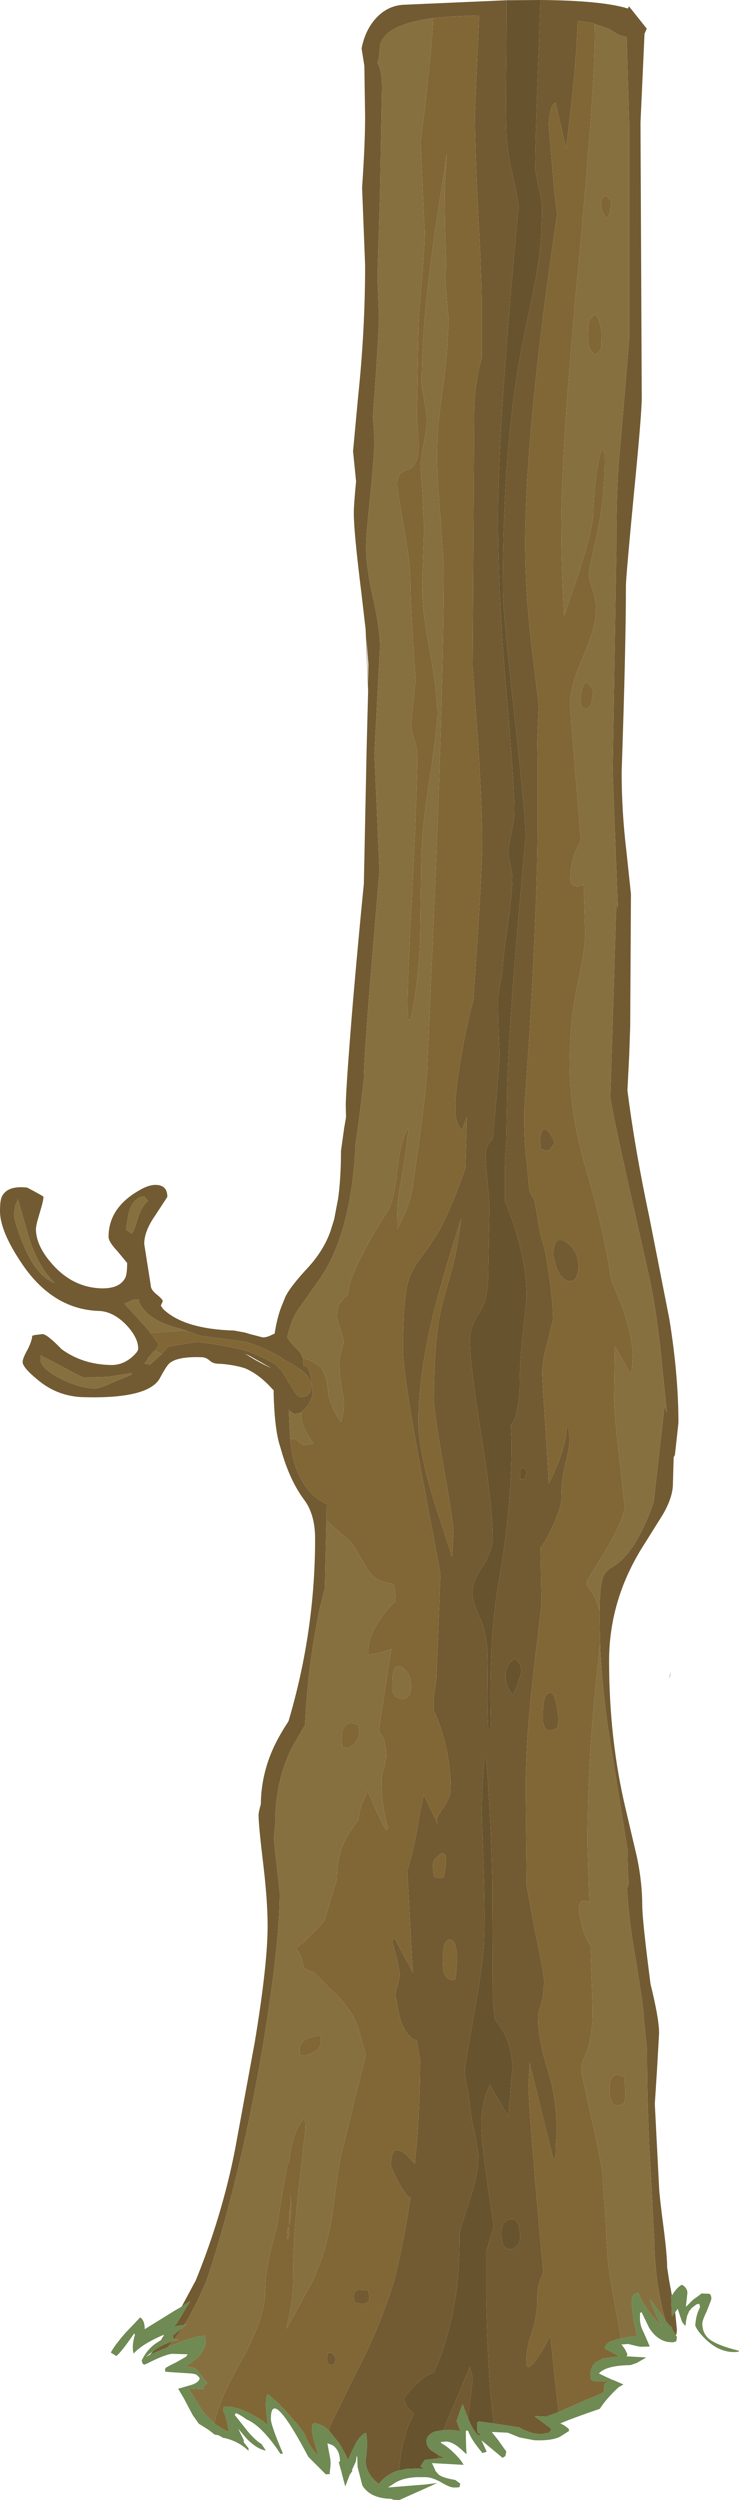 <?xml version="1.0" encoding="UTF-8" standalone="no"?>
<svg xmlns:ffdec="https://www.free-decompiler.com/flash" xmlns:xlink="http://www.w3.org/1999/xlink" ffdec:objectType="shape" height="497.45px" width="147.05px" xmlns="http://www.w3.org/2000/svg">
  <g transform="matrix(1.0, 0.0, 0.0, 1.0, 23.0, 18.75)">
    <path d="M13.15 440.2 L13.45 439.65 15.95 435.0 Q21.15 422.25 23.75 409.05 L27.7 387.55 Q30.25 372.15 30.25 364.45 30.25 359.4 29.35 351.9 28.45 344.4 28.45 342.45 28.45 341.8 28.9 340.25 28.95 334.45 31.4 329.05 32.55 326.55 34.4 323.75 39.7 305.9 39.7 287.4 39.7 282.55 37.5 279.65 34.65 275.8 32.95 269.8 L32.7 268.95 Q31.65 265.7 31.45 258.65 L31.45 257.85 31.25 257.7 Q28.65 254.75 25.75 253.5 23.15 252.7 20.35 252.6 19.3 252.55 18.7 251.95 17.95 251.3 17.05 251.3 12.4 251.15 10.8 252.45 10.25 252.8 8.85 255.4 6.65 259.65 -6.6 259.25 -11.65 259.05 -15.5 255.8 -18.5 253.35 -18.5 252.25 -18.5 251.55 -17.5 249.75 -16.6 247.95 -16.6 247.05 L-16.15 246.9 -14.55 246.7 Q-13.65 246.7 -10.75 249.7 -6.65 252.7 -1.1 252.85 1.2 252.95 3.05 251.45 4.5 250.25 4.5 249.6 4.5 247.4 2.1 244.85 -0.5 242.2 -3.3 242.1 -12.4 241.8 -18.5 232.9 -23.0 226.3 -23.0 222.25 -23.0 220.15 -22.65 219.4 -21.6 217.1 -17.6 217.55 -14.35 219.25 -14.35 219.4 -14.35 220.15 -15.1 222.6 -15.85 225.05 -15.85 225.8 -15.85 229.2 -12.45 232.95 -8.45 237.4 -2.9 237.6 0.85 237.7 1.95 235.45 2.3 234.65 2.3 232.55 L0.4 230.25 Q-1.4 228.35 -1.4 227.35 -1.4 221.7 4.45 218.25 6.8 216.8 8.45 217.05 10.3 217.3 10.3 219.4 L7.95 223.0 Q5.7 226.2 5.7 228.75 L6.35 232.9 7.0 237.0 Q7.0 237.85 8.1 238.75 9.3 239.7 9.4 240.15 L9.0 241.05 9.5 241.75 Q13.65 245.7 23.6 246.0 L25.75 246.4 26.75 246.7 29.25 247.35 Q30.05 247.4 31.2 246.8 L31.65 246.6 Q32.1 243.6 32.95 241.35 L33.8 239.25 Q34.8 237.2 38.3 233.45 41.4 230.05 42.75 226.25 L43.5 223.85 44.15 220.4 44.25 219.95 Q44.85 215.75 44.85 210.25 L45.5 205.6 45.85 203.55 45.85 203.4 45.8 201.35 Q45.8 197.95 47.25 180.35 48.35 167.6 49.4 157.1 L49.95 130.4 50.25 118.7 49.75 106.45 48.9 99.15 Q47.4 87.15 47.4 83.35 47.4 81.65 47.85 77.05 L47.6 74.5 47.25 71.05 48.25 60.25 Q49.65 47.0 49.65 34.05 L49.05 18.6 Q49.65 9.85 49.65 4.5 L49.5 -5.65 48.95 -9.1 Q49.55 -12.25 51.25 -14.45 53.65 -17.55 57.2 -17.8 L77.8 -18.7 77.75 -8.05 Q77.6 2.0 77.75 7.1 77.8 10.9 79.05 16.25 80.2 21.45 80.2 22.6 79.15 32.85 78.15 45.6 76.1 71.1 76.1 84.15 76.1 99.95 77.75 118.65 79.35 137.35 79.35 142.35 79.35 144.35 78.75 147.05 78.15 149.75 78.15 151.1 L78.55 153.25 78.95 155.35 Q78.95 159.25 78.0 165.65 77.05 172.05 77.05 173.9 L77.05 174.05 76.75 175.85 Q76.1 179.05 76.1 180.1 76.1 186.15 76.45 191.15 L75.95 197.65 75.05 207.95 Q74.6 208.15 74.2 208.9 73.6 210.05 73.6 211.65 L74.0 216.35 74.4 221.0 74.15 234.5 Q74.2 239.75 72.35 242.5 70.5 245.3 70.5 247.8 70.5 252.8 72.8 267.0 75.05 281.2 75.05 287.0 75.05 289.85 73.0 292.95 70.95 296.1 70.95 298.15 70.95 299.7 72.45 303.05 74.05 306.4 74.05 311.85 L74.0 318.8 Q74.0 322.8 74.15 325.4 L74.7 325.4 Q74.1 308.1 76.3 295.55 78.8 281.5 78.8 268.3 L78.65 264.75 Q79.55 263.8 79.95 261.5 80.4 259.4 80.4 257.15 80.4 251.85 81.15 245.8 L81.8 239.25 Q81.8 231.9 78.45 222.65 L77.5 220.35 77.5 213.8 77.45 212.15 77.75 208.3 77.9 199.6 Q77.9 191.25 79.75 168.6 L81.6 147.45 Q81.6 144.0 79.35 123.4 77.05 102.7 77.05 98.7 77.05 69.35 80.95 49.7 L83.6 36.7 Q84.85 29.8 84.85 22.7 84.85 21.3 84.15 18.45 L83.5 14.95 Q83.5 10.15 84.0 -3.85 L84.55 -18.75 Q96.8 -18.65 101.95 -17.05 L102.15 -17.5 105.7 -13.05 105.25 -12.05 105.05 -7.55 104.45 5.65 104.7 60.45 Q104.7 63.65 103.1 79.9 101.55 96.1 101.55 97.85 101.55 109.9 100.7 134.85 100.7 142.75 101.65 150.65 L102.55 159.15 102.4 185.5 102.2 191.3 101.85 198.2 Q103.3 209.75 106.25 223.65 L110.2 243.75 Q112.0 254.9 112.0 264.35 L111.3 270.75 111.05 271.2 110.9 276.5 Q110.9 279.15 108.9 282.6 L104.55 289.55 Q98.2 300.0 98.2 311.75 98.2 327.3 101.5 341.2 L103.75 350.8 Q104.8 355.85 104.8 360.4 104.8 363.3 106.45 376.05 108.15 382.9 108.15 385.8 L107.75 392.85 107.3 399.9 108.15 416.55 Q108.25 418.5 109.05 424.55 109.75 430.0 109.75 432.4 L110.15 435.0 110.7 438.0 110.6 438.1 110.55 438.2 110.7 442.15 111.25 441.45 111.35 441.35 111.7 444.85 111.6 445.75 111.45 445.85 111.25 445.45 111.15 445.35 111.1 445.3 110.75 444.7 110.75 444.6 110.75 444.55 110.7 444.4 110.7 444.35 110.15 443.9 109.45 443.05 109.45 443.0 Q108.75 440.85 108.15 437.45 L107.75 435.0 Q107.2 430.4 107.2 427.15 L106.5 413.8 Q105.75 401.75 105.75 389.15 L105.1 382.75 Q105.1 380.65 103.3 369.95 102.2 363.7 101.75 357.0 L102.05 356.3 102.1 356.05 Q101.85 352.8 101.85 349.15 L99.05 331.75 Q96.8 318.65 96.4 308.2 L96.4 308.15 96.3 302.75 96.3 301.85 Q96.35 297.0 96.95 295.2 97.4 293.85 99.0 292.95 103.5 290.3 107.05 280.25 L109.25 260.9 109.7 262.3 108.8 253.55 Q107.75 242.35 106.15 235.2 L101.35 213.75 Q98.45 200.6 98.45 199.35 L99.65 160.95 99.9 161.9 99.9 160.8 98.9 134.65 99.65 90.7 Q99.65 78.35 100.2 72.65 L102.2 48.9 102.2 6.0 101.7 -11.4 Q100.55 -11.6 99.9 -11.95 L98.1 -13.05 95.3 -14.0 95.3 -14.05 94.1 -14.3 91.95 -14.6 Q91.7 -6.4 90.3 5.3 L89.65 10.75 87.55 1.65 Q86.75 2.0 86.45 3.8 86.2 4.95 86.2 6.25 L87.25 18.9 87.85 23.95 86.7 31.85 Q81.5 68.95 81.5 89.55 81.5 99.1 82.85 110.5 L84.2 121.6 83.9 129.05 83.95 132.25 83.95 145.9 Q83.95 159.7 82.35 187.0 L81.3 202.5 81.3 202.55 Q81.3 207.55 81.6 210.55 L82.35 218.3 83.35 220.1 84.0 223.75 Q84.4 226.5 84.9 228.15 85.65 230.3 86.35 235.8 87.05 241.0 87.05 243.75 L86.0 248.1 Q84.9 251.85 84.9 254.4 84.9 255.7 85.65 267.2 L86.2 276.45 Q89.65 269.6 89.75 265.25 L90.15 265.25 90.35 267.5 Q90.35 269.15 89.55 272.3 88.7 275.5 88.7 279.35 88.7 281.25 86.7 285.55 85.5 288.05 84.55 289.2 L84.75 300.35 83.15 314.15 Q81.6 327.2 81.6 337.45 L81.8 356.55 83.5 365.7 Q85.3 374.25 85.3 375.8 L85.1 377.0 85.15 378.05 84.6 380.3 84.25 381.35 84.1 382.15 84.05 382.45 Q84.05 387.0 85.95 392.95 87.8 398.95 87.8 405.5 L87.6 407.95 87.55 410.7 87.1 410.85 82.4 391.75 82.15 396.0 Q82.15 400.95 85.1 433.4 L84.45 435.0 Q83.9 436.6 83.9 438.85 83.9 442.2 82.8 445.45 81.7 448.7 81.7 451.15 L81.8 452.0 82.15 452.3 Q83.55 451.7 86.5 446.05 L88.15 461.2 85.65 462.1 83.55 462.0 83.5 461.95 83.5 462.15 86.7 464.5 Q86.55 465.1 86.2 465.3 L84.65 465.6 83.35 465.45 83.1 465.4 82.8 465.3 Q81.45 464.95 80.25 464.2 L79.7 464.15 75.8 463.55 75.2 463.45 74.9 460.35 Q74.05 452.8 73.75 438.15 L73.75 435.0 73.75 429.25 75.25 424.25 74.0 415.75 Q72.75 406.85 72.75 404.3 72.75 399.6 74.45 396.15 L74.5 396.1 78.15 402.35 78.5 398.2 78.7 395.55 78.95 392.85 Q78.95 387.1 75.5 383.15 L75.05 378.8 74.95 355.25 Q74.65 341.75 73.75 331.45 L73.35 331.45 Q72.85 339.4 72.85 341.35 L72.95 345.0 72.95 346.55 73.0 346.55 73.2 351.75 Q73.55 362.15 73.35 367.3 73.3 370.7 71.4 381.6 69.5 392.3 69.5 393.15 69.5 394.6 70.1 397.2 L70.7 401.65 Q70.75 402.95 71.55 405.85 L72.2 410.15 Q72.2 414.0 70.3 419.5 68.45 425.1 68.45 425.7 68.45 430.5 68.05 435.0 67.05 445.0 63.3 453.4 62.4 453.55 61.2 454.45 59.25 455.9 57.35 458.5 L57.95 460.2 59.35 461.5 58.3 463.8 Q56.7 468.05 56.45 472.8 55.55 473.0 54.7 473.5 53.35 474.2 52.4 475.5 49.95 473.7 49.75 471.05 50.3 466.8 49.8 465.3 L49.4 465.5 Q48.3 466.3 47.6 467.85 L47.4 468.25 47.35 468.3 46.25 470.7 Q45.4 468.75 44.25 467.1 L42.35 464.75 43.35 462.55 50.35 448.35 Q53.35 441.85 55.45 435.0 57.55 426.5 58.8 417.65 L58.65 418.6 Q57.75 418.2 56.25 415.35 54.8 412.55 54.8 412.05 54.8 407.3 57.95 410.1 L59.55 411.8 Q60.6 401.7 60.6 391.15 L59.9 387.25 Q57.8 386.6 56.6 382.9 L55.7 378.35 Q55.7 377.6 56.15 376.2 L56.6 374.05 55.85 370.4 55.05 367.6 Q55.15 367.0 55.55 367.0 L59.15 373.75 58.85 368.65 58.05 353.45 Q59.6 348.45 60.45 342.6 L61.3 338.35 63.85 343.65 Q64.0 344.55 64.0 343.05 64.0 342.7 65.4 340.7 66.7 338.6 66.7 337.2 66.7 332.25 65.3 327.05 64.4 323.85 63.25 321.45 L63.25 319.45 63.85 315.25 63.85 314.85 64.65 294.4 60.95 274.7 Q57.2 254.75 57.2 249.85 57.2 240.7 58.05 236.95 58.65 234.25 60.65 231.6 63.55 227.85 65.2 224.55 67.35 220.2 69.6 213.7 L69.9 203.55 68.95 205.95 Q68.25 205.6 67.9 204.35 67.6 203.3 67.6 202.1 67.6 198.1 68.85 191.1 69.85 185.15 71.2 180.3 72.95 155.05 72.95 148.9 72.95 141.7 72.0 127.15 L71.05 113.85 71.2 88.5 71.35 64.05 Q71.35 57.85 72.85 52.5 L72.85 41.9 Q72.85 36.15 72.1 22.7 71.5 9.9 71.5 3.9 L72.35 -15.7 71.95 -15.7 66.35 -15.45 63.2 -15.15 Q57.6 -14.4 55.0 -12.75 52.95 -11.45 52.6 -9.55 L52.4 -7.15 52.1 -6.3 Q53.0 -4.7 53.0 -1.35 L52.6 20.55 52.1 36.2 52.4 44.25 Q52.4 47.45 51.2 64.2 L51.5 68.45 Q51.5 71.65 50.7 79.6 49.85 87.55 49.85 90.25 49.85 94.0 51.2 100.1 52.6 106.2 52.6 110.2 L51.5 131.15 52.5 154.45 50.95 173.05 Q49.4 191.75 49.4 196.0 L48.5 203.5 47.75 208.85 Q46.95 226.3 40.85 235.4 L36.0 242.3 Q34.7 244.65 34.15 247.4 35.05 248.75 36.25 249.85 36.95 250.55 37.25 251.5 L37.4 252.65 37.4 253.1 37.6 253.05 Q38.4 253.1 38.85 255.2 L39.2 258.1 Q39.2 259.35 38.25 260.9 L36.95 262.3 35.85 262.6 Q35.2 262.55 34.45 261.75 L34.65 266.0 34.75 267.6 Q35.2 273.95 38.4 277.75 40.2 279.85 42.0 280.5 L41.95 283.85 41.75 292.3 41.65 297.2 40.6 301.4 Q38.2 312.9 37.7 324.45 L35.4 328.4 Q31.75 335.15 31.75 344.2 L31.5 347.15 31.7 349.25 32.65 357.8 Q32.65 366.2 30.5 380.7 28.35 395.4 24.95 410.3 21.5 425.0 18.1 435.0 15.9 440.25 13.65 443.85 L11.6 444.15 12.15 443.6 14.85 439.1 13.15 440.2 M50.25 117.2 L50.3 113.4 49.9 108.1 50.25 117.2 M84.8 209.95 L84.6 209.75 84.5 208.1 Q84.5 205.95 85.45 206.0 86.35 206.05 87.35 208.7 L86.6 209.75 Q86.2 210.25 85.8 210.2 L84.8 209.95 M87.1 231.05 Q87.1 226.75 89.65 228.4 92.15 230.1 92.15 233.7 L91.7 235.35 Q91.2 236.2 90.45 236.15 88.65 236.05 87.7 233.4 L87.1 231.05 M81.35 275.65 L81.8 274.2 81.5 273.6 81.3 273.3 80.8 273.35 Q80.5 273.6 80.5 274.6 80.5 275.55 80.7 275.65 L80.85 275.6 81.35 275.65 M66.65 234.8 Q68.0 230.35 68.75 223.75 64.75 236.35 63.1 243.15 60.25 255.25 60.25 264.0 60.25 271.1 64.85 284.5 L66.95 291.0 67.25 286.1 Q67.25 284.35 65.3 273.25 63.35 262.15 63.35 259.75 63.35 249.55 64.4 243.65 64.8 241.25 66.65 234.8 M5.7 219.3 Q3.6 219.5 2.75 222.15 2.35 223.55 2.1 225.9 L3.2 226.75 Q3.75 226.1 4.45 223.6 5.15 221.35 6.45 220.2 L5.7 219.3 M14.25 246.1 L12.4 245.5 Q6.25 243.9 4.7 240.35 L4.7 239.85 4.5 239.85 Q3.4 239.8 2.9 240.15 L1.75 240.65 5.8 245.1 7.0 246.5 8.15 248.15 8.5 248.65 8.5 248.85 8.5 249.0 7.85 250.0 7.75 250.1 7.6 250.1 6.2 251.8 Q6.35 251.6 6.65 251.5 L5.7 252.55 6.85 252.8 8.95 250.9 9.2 250.65 10.45 249.2 16.2 248.25 Q21.4 248.85 25.75 249.95 29.2 251.1 31.9 252.8 L32.95 253.9 33.0 253.95 35.2 257.5 Q36.1 259.15 36.7 259.2 38.95 259.35 38.95 256.9 38.95 254.5 33.6 251.85 L32.95 251.35 31.7 250.65 Q28.85 249.1 25.75 248.2 L16.75 247.0 14.25 246.1 M26.55 251.1 Q28.9 252.55 30.95 253.45 L26.8 251.1 25.75 250.55 26.55 251.1 M3.2 254.45 L-1.5 255.2 -6.25 255.35 Q-6.65 255.35 -10.3 253.35 -14.0 251.3 -14.55 251.2 L-14.7 250.9 Q-14.95 250.85 -14.95 251.8 -14.95 253.45 -11.1 255.5 -7.2 257.45 -4.15 257.55 -3.4 257.6 -0.85 256.45 L3.2 254.75 3.2 254.45 M79.35 311.25 Q78.25 312.2 77.85 313.1 77.6 313.7 77.6 314.65 77.6 315.7 77.85 316.45 78.15 317.3 78.95 318.4 79.45 318.15 80.75 314.0 80.75 312.05 79.35 311.25 M65.1 371.3 L65.2 373.25 Q65.6 375.1 66.95 375.2 67.6 375.2 67.65 375.0 L67.7 374.75 67.8 373.05 67.95 371.25 Q67.95 367.3 66.55 367.2 65.1 367.1 65.1 371.3 M64.45 350.3 Q63.15 351.25 63.15 352.2 63.15 353.7 63.3 354.55 L63.5 354.75 64.55 354.95 65.3 354.8 65.4 354.25 65.6 353.1 65.75 351.45 Q65.75 349.35 64.45 350.3 M110.45 313.9 L110.35 314.7 110.15 315.25 110.45 313.9 M85.05 322.2 Q85.05 318.45 86.35 318.1 87.65 317.65 88.15 323.75 L87.9 325.05 Q87.8 325.05 87.45 325.35 L86.45 325.6 Q85.3 325.5 85.05 323.85 L85.05 322.2 M9.05 446.85 L9.55 446.05 9.55 446.15 9.6 446.45 9.55 446.5 9.45 446.55 9.05 446.85 M47.5 439.05 L47.4 438.25 Q47.4 437.15 48.2 436.85 L50.2 436.95 50.35 437.35 50.5 438.3 Q50.5 439.7 48.95 439.65 L47.85 439.45 47.6 439.3 47.5 439.05 M80.5 426.4 Q80.5 422.65 78.65 422.85 76.75 423.1 76.75 425.75 L76.85 427.05 Q77.2 428.7 78.5 428.8 79.1 428.8 79.7 428.25 80.5 427.55 80.5 426.4 M10.4 448.25 L9.95 448.45 7.25 449.6 7.1 449.7 7.05 449.7 6.9 449.75 6.9 449.7 7.45 449.1 Q8.45 448.3 9.6 447.8 L9.7 447.7 10.05 447.6 10.35 447.45 11.4 447.05 10.4 448.25 M11.7 446.7 L11.65 446.7 11.5 446.65 11.5 446.6 11.35 446.0 11.45 445.9 13.3 444.4 11.7 446.7 M65.3 464.75 Q65.8 463.15 68.35 457.4 L70.45 452.2 Q71.05 453.8 71.05 454.75 L70.5 459.6 70.15 462.45 69.65 461.2 69.05 459.6 67.85 462.95 68.6 465.0 67.35 464.8 65.3 464.75 M64.25 469.75 L65.25 470.25 65.6 470.35 64.75 470.35 64.15 470.4 64.25 469.75 M42.95 449.35 L43.6 450.0 43.85 450.6 43.6 451.55 42.95 451.9 42.3 451.55 Q42.1 451.35 42.1 450.55 L42.15 449.75 42.3 449.45 42.95 449.35 M-20.2 222.7 Q-20.2 224.45 -18.3 229.0 -15.8 235.15 -12.1 236.55 -15.25 233.55 -17.15 227.8 L-19.45 219.8 -19.45 219.95 -19.95 221.1 -20.2 222.7" fill="#725b32" fill-rule="evenodd" stroke="none"/>
    <path d="M13.65 443.85 Q15.9 440.25 18.1 435.0 21.5 425.0 24.95 410.3 28.35 395.4 30.5 380.7 32.65 366.2 32.65 357.8 L31.7 349.25 31.5 347.15 31.75 344.2 Q31.75 335.15 35.4 328.4 L37.7 324.45 Q38.2 312.9 40.6 301.4 L41.65 297.2 41.75 292.3 41.95 283.85 46.3 287.6 Q47.15 288.3 48.85 291.3 50.5 294.25 51.15 294.8 52.8 296.2 55.0 296.35 55.7 296.4 55.7 299.9 54.4 301.05 53.2 302.65 50.0 306.95 50.3 310.5 52.8 310.2 54.9 309.3 L54.25 313.35 52.5 324.75 52.4 325.8 Q53.85 327.15 53.85 330.95 L53.35 333.25 Q52.9 334.75 52.9 335.5 52.9 337.6 53.2 340.05 53.55 343.0 54.2 344.9 L53.85 345.35 Q53.0 344.35 50.15 337.55 L49.25 339.75 Q48.55 341.0 48.3 343.4 46.35 345.9 45.6 347.6 44.05 350.85 44.05 355.1 L41.6 363.3 Q38.85 366.7 35.85 368.9 36.6 369.55 37.25 371.85 L37.4 372.35 Q37.45 372.8 37.6 372.85 L37.8 372.9 Q38.35 373.55 39.35 373.6 L42.6 376.85 Q47.45 381.15 48.6 385.85 L49.8 390.25 47.65 398.8 44.75 410.65 Q44.05 414.5 43.15 421.85 42.05 428.25 40.2 432.8 L39.3 435.0 34.05 444.6 34.0 444.35 Q35.25 439.65 35.3 435.0 L35.3 434.4 Q35.3 426.35 36.55 415.65 L37.8 404.7 37.75 403.4 37.4 402.9 Q35.35 405.2 34.65 410.6 L34.45 411.7 34.25 411.7 Q33.4 415.85 32.1 424.45 L31.0 428.5 Q30.15 432.1 29.85 435.0 L29.75 437.2 Q29.75 442.75 24.55 451.8 20.55 458.95 19.65 463.45 L17.75 461.55 17.25 460.9 14.5 456.5 17.6 456.65 17.45 456.3 17.45 456.25 18.2 455.4 17.0 453.85 16.1 452.7 Q15.5 452.2 13.85 452.2 L16.25 450.4 Q17.55 449.05 17.9 447.6 L17.9 446.95 17.75 445.85 17.6 446.05 Q16.05 445.95 10.5 448.2 L10.4 448.25 11.4 447.05 12.55 446.85 11.7 446.7 13.3 444.4 14.15 443.7 13.65 443.85 M34.75 267.6 L34.65 266.0 34.45 261.75 Q35.2 262.55 35.85 262.6 L36.95 262.3 Q36.95 263.7 37.2 264.5 37.7 266.05 39.4 268.5 L37.4 268.8 36.45 268.2 Q35.95 267.55 35.4 267.55 L34.75 267.6 M37.25 251.5 Q36.95 250.55 36.25 249.85 35.05 248.75 34.15 247.4 34.7 244.65 36.0 242.3 L40.85 235.4 Q46.95 226.3 47.75 208.85 L48.5 203.5 49.4 196.0 Q49.4 191.75 50.95 173.05 L52.5 154.45 51.5 131.15 52.6 110.2 Q52.6 106.2 51.2 100.1 49.85 94.0 49.85 90.25 49.85 87.55 50.7 79.6 51.5 71.65 51.5 68.45 L51.2 64.2 Q52.4 47.45 52.4 44.25 L52.1 36.2 52.6 20.55 53.0 -1.35 Q53.0 -4.7 52.1 -6.3 L52.4 -7.15 52.6 -9.55 Q52.95 -11.45 55.0 -12.75 57.6 -14.4 63.2 -15.15 62.9 -7.95 60.7 9.55 L61.5 27.3 Q61.5 30.4 60.9 37.35 60.25 44.2 60.25 47.5 L59.95 64.3 60.15 67.4 Q60.4 69.75 60.25 71.05 60.0 74.2 57.95 74.75 56.05 75.3 56.05 77.55 56.05 78.8 57.35 86.15 58.65 93.45 58.65 96.6 58.65 100.5 59.15 108.45 L59.7 116.45 59.25 121.0 58.8 125.45 Q58.8 126.45 59.45 128.35 L60.05 130.75 Q60.05 138.1 59.1 156.9 58.1 175.6 58.1 181.6 L58.2 183.15 58.25 184.2 58.7 184.05 Q60.15 177.55 60.6 168.75 L60.8 153.9 Q60.8 146.95 62.4 136.8 64.0 126.55 64.0 123.3 64.0 118.8 62.55 110.9 61.0 103.0 61.0 97.7 L61.4 86.4 61.05 79.3 60.7 74.2 Q60.7 72.5 61.35 69.35 61.95 66.15 61.95 64.45 L61.45 60.95 Q60.9 58.2 60.9 57.45 60.9 43.05 64.9 18.55 L65.9 11.9 65.8 13.35 65.5 18.75 Q65.5 26.65 65.8 34.5 65.55 35.55 65.6 36.95 L66.25 44.7 Q66.1 52.35 64.95 59.65 63.95 66.5 63.95 72.2 63.95 75.25 64.6 83.85 L65.3 93.55 Q65.3 115.05 63.65 155.95 L62.05 192.85 Q62.05 197.3 59.15 217.15 58.6 221.2 56.05 225.75 56.05 219.85 56.45 218.2 57.45 213.15 58.25 206.4 L58.2 205.65 Q56.75 207.85 56.05 214.05 55.4 220.25 54.1 222.35 51.3 226.55 49.25 230.6 46.35 236.05 46.25 238.8 L46.0 239.1 Q44.05 240.55 44.05 243.05 44.05 243.75 44.75 245.7 L45.45 248.1 44.95 250.1 Q44.5 251.4 44.5 252.15 44.5 255.05 45.4 259.7 45.55 262.05 44.85 264.25 43.1 261.8 42.4 258.95 42.1 255.25 41.1 253.75 40.0 252.15 37.25 251.5 M95.3 -14.0 L98.1 -13.05 99.9 -11.95 Q100.55 -11.6 101.7 -11.4 L102.2 6.0 102.2 48.9 100.2 72.65 Q99.65 78.35 99.65 90.7 L98.9 134.65 99.9 160.8 99.9 161.9 99.65 160.95 98.45 199.35 Q98.45 200.6 101.35 213.75 L106.15 235.2 Q107.75 242.35 108.8 253.55 L109.7 262.3 109.25 260.9 107.05 280.25 Q103.5 290.3 99.0 292.95 97.4 293.85 96.95 295.2 96.35 297.0 96.3 301.85 95.65 298.95 93.85 296.85 L93.75 295.85 97.55 289.7 Q101.3 283.25 101.3 280.9 L100.3 271.9 Q99.2 262.7 99.2 259.4 L99.35 249.05 102.4 254.55 102.75 253.8 102.9 251.1 Q102.9 247.4 100.95 241.65 L98.6 235.8 Q97.2 226.15 93.55 213.65 90.35 202.8 90.35 193.1 90.35 184.3 91.95 177.05 93.45 169.85 93.45 167.0 L93.15 157.25 91.85 157.65 90.85 157.3 Q90.5 157.0 90.5 156.05 90.5 151.85 92.6 148.5 L91.05 129.7 90.4 121.2 Q90.55 117.45 93.0 112.0 95.6 106.15 95.6 102.35 95.6 100.85 94.9 98.55 94.15 96.25 94.15 95.7 94.15 94.85 95.75 87.65 97.35 80.5 97.35 72.55 L97.25 71.2 96.9 70.65 Q96.2 71.35 95.55 76.65 95.05 81.1 95.05 83.1 95.05 87.5 89.85 102.0 L89.25 103.8 Q88.7 93.65 88.7 85.85 88.7 70.65 92.0 35.05 95.35 -0.55 95.35 -12.05 L95.3 -14.0 M96.4 308.2 Q96.8 318.65 99.05 331.75 L101.85 349.15 Q101.85 352.8 102.1 356.05 L102.05 356.3 101.75 357.0 Q102.2 363.7 103.3 369.95 105.1 380.65 105.1 382.75 L105.75 389.15 Q105.75 401.75 106.5 413.8 L107.2 427.15 Q107.2 430.4 107.75 435.0 L108.15 437.45 Q108.75 440.85 109.45 443.0 L106.35 438.7 Q106.6 439.95 108.65 444.15 L106.85 442.15 Q104.6 439.25 104.05 437.45 103.35 437.6 103.1 437.9 L103.05 438.0 Q102.7 438.4 102.7 439.4 L102.8 440.75 103.05 442.55 103.05 442.65 103.7 445.75 103.8 446.05 102.55 446.25 102.2 446.25 100.55 446.55 98.5 435.0 98.3 433.8 Q97.8 430.2 97.55 424.0 L96.9 414.15 Q96.6 411.0 94.6 402.35 L92.7 393.6 Q92.7 391.7 93.4 390.3 94.3 388.5 94.65 385.6 94.95 383.85 94.9 380.7 L94.8 376.75 94.5 368.3 Q93.6 367.25 92.9 364.8 L92.15 361.3 Q92.15 358.7 94.25 359.75 L93.9 348.25 Q93.9 334.4 95.25 319.55 L96.4 308.2 M96.7 47.9 Q96.7 45.95 95.6 43.85 94.35 44.35 94.15 45.55 94.0 45.9 94.0 47.9 94.0 49.3 94.15 49.8 94.35 51.15 95.4 51.75 96.4 51.4 96.65 50.25 L96.7 47.9 M98.25 20.75 L97.55 20.2 Q97.0 20.45 96.8 20.8 96.6 21.2 96.6 22.25 L96.8 23.3 97.75 24.75 98.35 23.65 98.6 22.15 Q98.6 21.15 98.25 20.75 M92.8 121.9 L93.6 122.35 94.25 121.9 94.65 121.6 94.8 120.25 95.05 118.85 94.6 117.9 93.7 116.9 Q93.1 117.2 92.8 118.5 92.5 119.6 92.5 120.6 92.5 121.6 92.8 121.9 M7.0 246.5 L5.8 245.1 1.75 240.65 2.9 240.15 Q3.4 239.8 4.5 239.85 L4.7 239.85 4.7 240.35 Q6.25 243.9 12.4 245.5 L14.25 246.1 13.5 246.0 7.0 246.5 M5.7 219.3 L6.45 220.2 Q5.15 221.35 4.45 223.6 3.75 226.1 3.2 226.75 L2.1 225.9 Q2.35 223.55 2.75 222.15 3.6 219.5 5.7 219.3 M9.2 250.65 L8.95 250.9 6.85 252.8 5.7 252.55 6.65 251.5 Q6.35 251.6 6.2 251.8 L7.6 250.1 7.75 250.1 7.85 250.0 9.2 250.65 M3.2 254.45 L3.2 254.75 -0.85 256.45 Q-3.4 257.6 -4.15 257.55 -7.2 257.45 -11.1 255.5 -14.95 253.45 -14.95 251.8 -14.95 250.85 -14.7 250.9 L-14.55 251.2 Q-14.0 251.3 -10.3 253.35 -6.65 255.35 -6.25 255.35 L-1.5 255.2 3.2 254.45 M56.95 313.0 Q58.8 314.1 58.8 316.7 58.8 319.35 56.95 319.25 55.35 319.15 55.05 317.5 L55.05 316.3 Q55.05 311.9 56.95 313.0 M38.4 386.8 Q36.6 387.5 36.6 389.2 36.6 390.1 36.9 390.2 L37.6 390.3 Q39.4 389.7 40.1 389.1 40.85 388.45 40.85 387.35 L40.75 386.35 40.6 386.4 Q39.55 386.35 38.4 386.8 M48.5 325.7 L48.4 324.7 48.3 324.5 Q46.4 323.6 45.6 324.75 45.0 325.55 45.0 327.0 L45.1 328.7 45.3 328.85 46.3 329.05 47.55 328.2 Q48.5 327.15 48.5 325.7 M101.25 399.65 L101.4 398.7 101.45 397.3 101.25 394.55 Q98.3 393.0 98.3 396.95 98.3 398.1 98.45 398.6 98.75 400.15 99.75 400.2 L100.8 399.95 101.25 399.65 M34.75 418.05 L34.75 417.9 Q35.2 421.5 34.55 424.05 L34.55 421.35 Q35.0 420.1 34.75 418.05 M34.45 424.3 Q34.65 425.45 34.3 426.7 L34.1 426.7 Q34.1 424.9 34.3 424.45 L34.45 424.3 M-20.2 222.7 L-19.95 221.1 -19.45 219.95 -19.45 219.8 -17.15 227.8 Q-15.25 233.55 -12.1 236.55 -15.8 235.15 -18.3 229.0 -20.2 224.45 -20.2 222.7" fill="#87703f" fill-rule="evenodd" stroke="none"/>
    <path d="M56.45 472.8 Q56.7 468.05 58.3 463.8 L59.35 461.5 57.95 460.2 57.35 458.5 Q59.25 455.9 61.2 454.45 62.4 453.55 63.3 453.4 67.05 445.0 68.05 435.0 68.45 430.5 68.45 425.7 68.45 425.1 70.3 419.5 72.2 414.0 72.2 410.15 L71.55 405.85 Q70.75 402.95 70.7 401.65 L70.1 397.2 Q69.5 394.6 69.5 393.15 69.5 392.3 71.4 381.6 73.3 370.7 73.35 367.3 73.55 362.15 73.2 351.75 L73.0 346.55 72.95 346.55 72.95 345.0 72.85 341.35 Q72.85 339.4 73.35 331.45 L73.75 331.45 Q74.65 341.75 74.95 355.25 L75.05 378.8 75.5 383.15 Q78.95 387.1 78.95 392.85 L78.7 395.55 78.5 398.2 78.15 402.35 74.5 396.1 74.45 396.15 Q72.75 399.6 72.75 404.3 72.75 406.85 74.0 415.75 L75.25 424.25 73.75 429.25 73.75 435.0 73.75 438.15 Q74.05 452.8 74.9 460.35 L75.2 463.45 72.3 463.05 72.2 463.05 71.95 463.3 71.95 464.2 Q71.95 465.2 72.1 465.35 L72.65 465.7 72.2 465.85 Q71.1 464.85 70.15 462.45 L70.5 459.6 71.05 454.75 Q71.05 453.8 70.45 452.2 L68.35 457.4 Q65.8 463.15 65.3 464.75 L63.4 465.1 Q61.85 465.85 61.85 466.95 61.85 468.0 62.7 468.75 L64.25 469.75 64.15 470.4 61.5 470.7 60.7 471.95 Q60.8 472.3 61.85 472.55 L60.3 472.4 59.5 472.4 59.3 472.45 57.9 472.5 57.8 472.5 56.45 472.8 M84.55 -18.75 L84.0 -3.85 Q83.5 10.15 83.5 14.95 L84.15 18.45 Q84.85 21.3 84.85 22.7 84.85 29.8 83.6 36.7 L80.95 49.7 Q77.05 69.35 77.05 98.7 77.05 102.7 79.35 123.4 81.6 144.0 81.6 147.45 L79.75 168.6 Q77.9 191.25 77.9 199.6 L77.75 208.3 77.45 212.15 77.5 213.8 77.5 220.35 78.45 222.65 Q81.8 231.9 81.8 239.25 L81.15 245.8 Q80.4 251.85 80.4 257.15 80.4 259.4 79.95 261.5 79.55 263.8 78.65 264.75 L78.8 268.3 Q78.8 281.5 76.3 295.55 74.1 308.1 74.7 325.4 L74.15 325.4 Q74.0 322.8 74.0 318.8 L74.05 311.85 Q74.05 306.4 72.45 303.05 70.95 299.7 70.95 298.15 70.95 296.1 73.0 292.95 75.05 289.85 75.05 287.0 75.05 281.2 72.8 267.0 70.5 252.8 70.5 247.8 70.5 245.3 72.35 242.5 74.2 239.75 74.15 234.5 L74.4 221.0 74.0 216.35 73.6 211.65 Q73.6 210.05 74.2 208.9 74.6 208.15 75.05 207.95 L75.95 197.65 76.45 191.15 Q76.1 186.15 76.1 180.1 76.1 179.05 76.75 175.85 L77.05 174.05 77.05 173.9 Q77.05 172.05 78.0 165.65 78.95 159.25 78.95 155.35 L78.55 153.25 78.15 151.1 Q78.15 149.75 78.75 147.05 79.35 144.35 79.35 142.35 79.35 137.35 77.75 118.65 76.1 99.95 76.1 84.15 76.1 71.1 78.15 45.6 79.15 32.85 80.2 22.6 80.2 21.45 79.05 16.25 77.8 10.9 77.75 7.1 77.6 2.0 77.75 -8.05 L77.8 -18.7 84.55 -18.75 M81.35 275.65 L80.85 275.6 80.7 275.65 Q80.5 275.55 80.5 274.6 80.5 273.6 80.8 273.35 L81.3 273.3 81.5 273.6 81.8 274.2 81.35 275.65 M79.35 311.25 Q80.75 312.05 80.75 314.0 79.45 318.15 78.95 318.4 78.15 317.3 77.85 316.45 77.6 315.7 77.6 314.65 77.6 313.7 77.85 313.1 78.25 312.2 79.35 311.25 M80.5 426.4 Q80.5 427.55 79.7 428.25 79.1 428.8 78.5 428.8 77.2 428.7 76.85 427.05 L76.75 425.75 Q76.75 423.1 78.65 422.85 80.5 422.65 80.5 426.4" fill="#67532e" fill-rule="evenodd" stroke="none"/>
    <path d="M41.95 283.85 L42.0 280.5 Q40.2 279.85 38.4 277.75 35.2 273.95 34.75 267.6 L35.4 267.55 Q35.95 267.55 36.45 268.2 L37.4 268.8 39.4 268.5 Q37.7 266.05 37.2 264.5 36.95 263.7 36.95 262.3 L38.25 260.9 Q39.2 259.35 39.2 258.1 L38.85 255.2 Q38.4 253.1 37.6 253.05 L37.4 253.1 37.4 252.65 37.25 251.5 Q40.0 252.15 41.1 253.75 42.1 255.25 42.4 258.95 43.1 261.8 44.85 264.25 45.55 262.05 45.4 259.7 44.5 255.05 44.5 252.15 44.5 251.4 44.95 250.1 L45.45 248.1 44.75 245.7 Q44.05 243.75 44.05 243.05 44.05 240.55 46.0 239.1 L46.25 238.8 Q46.35 236.05 49.25 230.6 51.3 226.55 54.1 222.35 55.4 220.25 56.05 214.05 56.75 207.85 58.2 205.65 L58.25 206.4 Q57.45 213.15 56.45 218.2 56.05 219.85 56.05 225.75 58.6 221.2 59.15 217.15 62.05 197.3 62.05 192.85 L63.65 155.95 Q65.3 115.05 65.3 93.55 L64.6 83.85 Q63.95 75.25 63.95 72.2 63.95 66.5 64.95 59.65 66.1 52.35 66.25 44.7 L65.6 36.95 Q65.55 35.55 65.8 34.5 65.5 26.65 65.5 18.75 L65.8 13.35 65.9 11.9 64.9 18.55 Q60.9 43.05 60.9 57.45 60.9 58.2 61.45 60.95 L61.95 64.45 Q61.95 66.15 61.35 69.35 60.7 72.5 60.7 74.2 L61.05 79.3 61.4 86.4 61.0 97.7 Q61.0 103.0 62.55 110.9 64.0 118.8 64.0 123.3 64.0 126.55 62.4 136.8 60.8 146.95 60.8 153.9 L60.6 168.75 Q60.15 177.55 58.7 184.05 L58.25 184.2 58.2 183.15 58.1 181.6 Q58.1 175.6 59.1 156.9 60.05 138.1 60.05 130.75 L59.45 128.35 Q58.8 126.45 58.8 125.45 L59.25 121.0 59.7 116.45 59.15 108.45 Q58.65 100.5 58.65 96.6 58.65 93.45 57.35 86.15 56.05 78.8 56.05 77.55 56.05 75.3 57.95 74.75 60.0 74.2 60.25 71.05 60.4 69.75 60.15 67.4 L59.95 64.3 60.25 47.5 Q60.25 44.2 60.9 37.35 61.5 30.4 61.5 27.3 L60.7 9.55 Q62.9 -7.95 63.2 -15.15 L66.35 -15.45 71.95 -15.7 72.35 -15.7 71.5 3.9 Q71.5 9.9 72.1 22.7 72.85 36.15 72.85 41.9 L72.85 52.5 Q71.35 57.85 71.35 64.05 L71.2 88.5 71.05 113.85 72.0 127.15 Q72.95 141.7 72.95 148.9 72.95 155.05 71.2 180.3 69.85 185.15 68.85 191.1 67.6 198.1 67.6 202.1 67.6 203.3 67.9 204.35 68.25 205.6 68.95 205.95 L69.9 203.55 69.6 213.7 Q67.35 220.2 65.2 224.55 63.55 227.85 60.65 231.6 58.65 234.25 58.05 236.95 57.2 240.7 57.2 249.85 57.2 254.75 60.95 274.7 L64.65 294.4 63.85 314.85 63.85 315.25 63.25 319.45 63.25 321.45 Q64.4 323.85 65.3 327.05 66.7 332.25 66.7 337.2 66.7 338.6 65.4 340.7 64.0 342.7 64.0 343.05 64.0 344.55 63.85 343.65 L61.3 338.35 60.45 342.6 Q59.6 348.45 58.05 353.45 L58.85 368.65 59.15 373.75 55.55 367.0 Q55.15 367.0 55.05 367.6 L55.85 370.4 56.6 374.05 56.15 376.2 Q55.7 377.6 55.7 378.35 L56.6 382.9 Q57.8 386.6 59.9 387.25 L60.6 391.15 Q60.6 401.7 59.55 411.8 L57.95 410.1 Q54.8 407.3 54.8 412.05 54.8 412.55 56.25 415.35 57.75 418.2 58.65 418.6 L58.8 417.65 Q57.55 426.5 55.45 435.0 53.35 441.85 50.35 448.35 L43.35 462.55 42.35 464.75 Q41.1 463.65 39.8 463.45 L39.5 463.35 39.15 463.7 39.05 465.05 39.4 466.65 40.05 468.8 40.4 469.9 39.7 469.2 Q38.45 467.8 37.5 465.35 L36.2 463.65 33.95 461.1 32.55 459.6 30.75 458.0 30.7 457.95 30.6 457.9 30.5 457.85 30.4 457.75 30.3 457.7 30.2 457.65 29.95 458.55 29.9 460.0 30.1 462.05 30.3 463.9 Q29.4 462.85 26.95 461.6 L26.55 461.4 26.15 461.2 Q23.9 460.15 22.3 460.1 21.45 460.05 21.45 460.4 L21.45 461.0 Q22.05 462.15 22.55 465.15 21.0 464.5 19.65 463.45 20.55 458.95 24.55 451.8 29.75 442.75 29.75 437.2 L29.85 435.0 Q30.15 432.1 31.0 428.5 L32.1 424.45 Q33.4 415.85 34.25 411.7 L34.45 411.7 34.65 410.6 Q35.35 405.2 37.4 402.9 L37.75 403.4 37.8 404.7 36.55 415.65 Q35.3 426.35 35.3 434.4 L35.3 435.0 Q35.25 439.65 34.0 444.35 L34.05 444.6 39.3 435.0 40.2 432.8 Q42.05 428.25 43.15 421.85 44.05 414.5 44.75 410.65 L47.65 398.8 49.8 390.25 48.6 385.85 Q47.45 381.15 42.6 376.85 L39.35 373.6 Q38.35 373.55 37.8 372.9 L37.6 372.85 Q37.45 372.8 37.4 372.35 L37.25 371.85 Q36.6 369.55 35.85 368.9 38.85 366.7 41.6 363.3 L44.05 355.1 Q44.05 350.85 45.6 347.6 46.35 345.9 48.3 343.4 48.55 341.0 49.25 339.75 L50.15 337.55 Q53.0 344.35 53.85 345.35 L54.2 344.9 Q53.55 343.0 53.2 340.05 52.9 337.6 52.9 335.5 52.9 334.75 53.35 333.25 L53.85 330.95 Q53.85 327.15 52.4 325.8 L52.5 324.75 54.25 313.35 54.9 309.3 Q52.8 310.2 50.3 310.5 50.0 306.95 53.2 302.65 54.4 301.05 55.7 299.9 55.7 296.4 55.0 296.35 52.8 296.2 51.15 294.8 50.5 294.25 48.85 291.3 47.15 288.3 46.3 287.6 L41.95 283.85 M88.15 461.2 L86.5 446.05 Q83.55 451.7 82.15 452.3 L81.8 452.0 81.7 451.15 Q81.7 448.7 82.8 445.45 83.9 442.2 83.9 438.85 83.9 436.6 84.45 435.0 L85.1 433.4 Q82.15 400.95 82.15 396.0 L82.4 391.75 87.1 410.85 87.55 410.7 87.6 407.95 87.8 405.5 Q87.8 398.95 85.95 392.95 84.05 387.0 84.05 382.45 L84.1 382.15 84.25 381.35 84.6 380.3 85.15 378.05 85.1 377.0 85.3 375.8 Q85.3 374.25 83.5 365.7 L81.8 356.55 81.6 337.45 Q81.6 327.2 83.15 314.15 L84.75 300.35 84.55 289.2 Q85.5 288.05 86.7 285.55 88.7 281.25 88.7 279.35 88.7 275.5 89.55 272.3 90.35 269.15 90.35 267.5 L90.15 265.25 89.75 265.25 Q89.65 269.6 86.2 276.45 L85.65 267.2 Q84.9 255.7 84.9 254.4 84.9 251.85 86.0 248.1 L87.05 243.75 Q87.05 241.0 86.35 235.8 85.65 230.3 84.9 228.15 84.4 226.5 84.0 223.75 L83.35 220.1 82.35 218.3 81.6 210.55 Q81.3 207.55 81.3 202.55 L81.3 202.5 82.35 187.0 Q83.95 159.7 83.95 145.9 L83.95 132.25 83.9 129.05 84.2 121.6 82.85 110.5 Q81.5 99.1 81.5 89.55 81.5 68.95 86.7 31.85 L87.85 23.95 87.25 18.9 86.2 6.25 Q86.2 4.95 86.45 3.8 86.75 2.0 87.55 1.65 L89.65 10.75 90.3 5.3 Q91.7 -6.4 91.95 -14.6 L94.1 -14.3 95.3 -14.05 95.3 -14.0 95.35 -12.05 Q95.35 -0.55 92.0 35.05 88.7 70.65 88.7 85.85 88.7 93.65 89.25 103.8 L89.85 102.0 Q95.05 87.5 95.05 83.1 95.05 81.1 95.55 76.65 96.2 71.35 96.9 70.65 L97.25 71.2 97.35 72.55 Q97.35 80.5 95.75 87.65 94.15 94.85 94.15 95.7 94.15 96.25 94.9 98.55 95.6 100.85 95.6 102.35 95.6 106.15 93.0 112.0 90.55 117.45 90.4 121.2 L91.05 129.7 92.6 148.5 Q90.5 151.85 90.5 156.05 90.5 157.0 90.85 157.3 L91.85 157.65 93.15 157.25 93.45 167.0 Q93.45 169.85 91.95 177.05 90.35 184.3 90.35 193.1 90.35 202.8 93.55 213.65 97.2 226.15 98.6 235.8 L100.95 241.65 Q102.9 247.4 102.9 251.1 L102.75 253.8 102.4 254.55 99.35 249.05 99.2 259.4 Q99.2 262.7 100.3 271.9 L101.3 280.9 Q101.3 283.25 97.55 289.7 L93.75 295.85 93.85 296.85 Q95.65 298.95 96.3 301.85 L96.3 302.75 96.4 308.15 96.4 308.2 95.25 319.55 Q93.9 334.4 93.9 348.25 L94.25 359.75 Q92.15 358.7 92.15 361.3 L92.9 364.8 Q93.6 367.25 94.5 368.3 L94.8 376.75 94.9 380.7 Q94.95 383.85 94.65 385.6 94.3 388.5 93.4 390.3 92.7 391.7 92.7 393.6 L94.6 402.35 Q96.6 411.0 96.9 414.15 L97.55 424.0 Q97.8 430.2 98.3 433.8 L98.5 435.0 100.55 446.55 99.85 446.7 98.45 447.15 98.3 447.25 97.9 447.55 Q97.45 447.9 97.3 448.55 L100.25 450.1 100.35 450.15 99.75 450.15 96.95 450.55 95.55 451.3 Q94.5 452.2 94.5 453.8 L94.55 454.4 94.6 454.65 94.65 454.85 95.15 455.0 95.95 455.1 96.6 455.1 96.7 455.1 97.5 455.05 97.95 454.95 98.6 454.7 98.65 454.8 98.55 454.9 97.9 455.15 97.7 455.25 Q97.2 455.45 97.2 456.45 L97.2 457.2 96.2 457.7 95.0 458.2 94.5 458.4 94.0 458.6 93.65 458.75 91.95 459.5 90.4 460.2 89.7 460.5 88.15 461.2 M98.25 20.75 Q98.6 21.15 98.6 22.15 L98.35 23.65 97.75 24.75 96.8 23.3 96.6 22.25 Q96.6 21.2 96.8 20.8 97.0 20.45 97.55 20.2 L98.25 20.75 M96.7 47.9 L96.65 50.25 Q96.4 51.4 95.4 51.75 94.35 51.15 94.15 49.8 94.0 49.3 94.0 47.9 94.0 45.9 94.15 45.55 94.35 44.35 95.6 43.85 96.7 45.95 96.7 47.9 M92.8 121.9 Q92.5 121.6 92.5 120.6 92.5 119.6 92.8 118.5 93.1 117.2 93.7 116.9 L94.6 117.9 95.05 118.85 94.8 120.25 94.65 121.6 94.25 121.9 93.6 122.35 92.8 121.9 M87.1 231.05 L87.7 233.4 Q88.65 236.05 90.45 236.15 91.2 236.2 91.7 235.35 L92.15 233.7 Q92.15 230.1 89.65 228.4 87.1 226.75 87.1 231.05 M84.8 209.95 L85.8 210.2 Q86.2 210.25 86.6 209.75 L87.35 208.7 Q86.35 206.05 85.45 206.0 84.5 205.95 84.5 208.1 L84.6 209.75 84.8 209.95 M66.65 234.8 Q64.8 241.25 64.4 243.65 63.35 249.55 63.35 259.75 63.35 262.15 65.3 273.25 67.25 284.35 67.25 286.1 L66.95 291.0 64.85 284.5 Q60.25 271.1 60.25 264.0 60.25 255.25 63.1 243.15 64.75 236.35 68.75 223.75 68.0 230.35 66.65 234.8 M7.0 246.5 L13.5 246.0 14.25 246.1 16.75 247.0 25.75 248.2 Q28.85 249.1 31.7 250.65 L32.95 251.35 33.6 251.85 Q38.95 254.5 38.95 256.9 38.95 259.35 36.7 259.2 36.1 259.15 35.2 257.5 L33.0 253.95 32.95 253.9 31.9 252.8 Q29.2 251.1 25.75 249.95 21.4 248.85 16.2 248.25 L10.45 249.2 9.2 250.65 7.85 250.0 8.5 249.0 8.5 248.85 8.5 248.65 8.15 248.15 7.0 246.5 M56.95 313.0 Q55.05 311.9 55.05 316.3 L55.05 317.5 Q55.35 319.15 56.95 319.25 58.8 319.35 58.8 316.7 58.8 314.1 56.95 313.0 M48.5 325.7 Q48.5 327.15 47.55 328.2 L46.3 329.05 45.3 328.85 45.1 328.7 45.0 327.0 Q45.0 325.55 45.6 324.75 46.4 323.6 48.3 324.5 L48.4 324.7 48.5 325.7 M38.4 386.8 Q39.55 386.35 40.6 386.4 L40.75 386.35 40.85 387.35 Q40.85 388.45 40.1 389.1 39.4 389.7 37.6 390.3 L36.9 390.2 Q36.6 390.1 36.6 389.2 36.6 387.5 38.4 386.8 M64.45 350.3 Q65.75 349.35 65.75 351.45 L65.6 353.1 65.4 354.25 65.3 354.8 64.55 354.95 63.5 354.75 63.3 354.55 Q63.15 353.7 63.15 352.2 63.15 351.25 64.45 350.3 M65.1 371.3 Q65.1 367.1 66.55 367.2 67.95 367.3 67.95 371.25 L67.8 373.05 67.7 374.75 67.65 375.0 Q67.6 375.2 66.95 375.2 65.6 375.1 65.2 373.25 L65.1 371.3 M85.05 322.2 L85.05 323.85 Q85.3 325.5 86.45 325.6 L87.45 325.35 Q87.8 325.05 87.9 325.05 L88.15 323.75 Q87.65 317.65 86.35 318.1 85.05 318.45 85.05 322.2 M101.25 399.65 L100.8 399.95 99.75 400.2 Q98.75 400.15 98.45 398.6 98.3 398.1 98.3 396.95 98.3 393.0 101.25 394.55 L101.45 397.3 101.4 398.7 101.25 399.65 M47.5 439.05 L47.6 439.3 47.85 439.45 48.95 439.65 Q50.5 439.7 50.5 438.3 L50.35 437.35 50.2 436.95 48.2 436.85 Q47.4 437.15 47.4 438.25 L47.5 439.05 M34.75 418.05 Q35.0 420.1 34.55 421.35 L34.55 424.05 Q35.2 421.5 34.75 417.9 L34.75 418.05 M34.45 424.3 L34.3 424.45 Q34.1 424.9 34.1 426.7 L34.3 426.7 Q34.65 425.45 34.45 424.3 M42.95 449.35 L42.3 449.45 42.15 449.75 42.1 450.55 Q42.1 451.35 42.3 451.55 L42.95 451.9 43.6 451.55 43.85 450.6 43.6 450.0 42.95 449.35" fill="#816736" fill-rule="evenodd" stroke="none"/>
    <path d="M13.15 440.2 L14.85 439.1 12.15 443.6 11.6 444.15 13.65 443.85 14.15 443.7 13.3 444.4 11.45 445.9 11.35 446.0 11.5 446.6 11.5 446.65 11.65 446.7 11.7 446.7 12.55 446.85 11.4 447.05 10.35 447.45 10.05 447.6 9.7 447.7 9.6 447.8 Q8.45 448.3 7.45 449.1 L6.0 450.2 6.9 449.75 7.05 449.7 7.1 449.7 7.25 449.6 9.95 448.45 10.4 448.25 10.5 448.2 Q16.05 445.95 17.6 446.05 L17.75 445.85 17.9 446.95 17.9 447.6 Q17.55 449.05 16.25 450.4 L13.85 452.2 Q15.5 452.2 16.1 452.7 L17.0 453.85 18.2 455.4 17.45 456.25 17.45 456.3 17.6 456.65 14.5 456.5 17.25 460.9 17.75 461.55 19.65 463.45 Q21.0 464.5 22.55 465.15 22.05 462.15 21.45 461.0 L21.45 460.4 Q21.45 460.05 22.3 460.1 23.9 460.15 26.15 461.2 L26.55 461.4 26.95 461.6 Q29.4 462.85 30.3 463.9 L30.1 462.05 29.9 460.0 29.95 458.55 30.2 457.65 30.3 457.7 30.4 457.75 30.5 457.85 30.6 457.9 30.7 457.95 30.75 458.0 32.55 459.6 33.95 461.1 36.2 463.65 37.5 465.35 Q38.45 467.8 39.7 469.2 L40.4 469.9 40.05 468.8 39.4 466.65 39.05 465.05 39.15 463.7 39.5 463.35 39.8 463.45 Q41.1 463.65 42.35 464.75 L44.25 467.1 Q45.4 468.75 46.25 470.7 L47.35 468.3 47.4 468.25 47.6 467.85 Q48.3 466.3 49.4 465.5 L49.8 465.3 Q50.3 466.8 49.75 471.05 49.95 473.7 52.4 475.5 53.35 474.2 54.7 473.5 55.55 473.0 56.45 472.8 L57.8 472.5 57.9 472.5 59.3 472.45 59.5 472.4 60.3 472.4 61.85 472.55 Q60.8 472.3 60.7 471.95 L61.5 470.7 64.15 470.4 64.75 470.35 65.6 470.35 65.25 470.25 64.25 469.75 62.7 468.75 Q61.85 468.0 61.85 466.95 61.85 465.85 63.4 465.1 L65.3 464.75 67.35 464.8 68.6 465.0 67.85 462.95 69.05 459.6 69.65 461.2 70.15 462.45 Q71.1 464.85 72.2 465.85 L72.65 465.7 72.1 465.35 Q71.95 465.2 71.95 464.2 L71.95 463.3 72.2 463.05 72.3 463.05 75.2 463.45 75.8 463.55 79.7 464.15 80.25 464.2 Q81.45 464.95 82.8 465.3 L83.1 465.4 83.35 465.45 84.65 465.6 86.2 465.3 Q86.55 465.1 86.7 464.5 L83.5 462.15 83.5 461.95 83.55 462.0 85.65 462.1 88.15 461.2 89.7 460.5 90.4 460.2 91.95 459.5 93.65 458.75 94.0 458.6 94.5 458.4 95.0 458.2 96.2 457.7 97.2 457.2 97.2 456.45 Q97.2 455.45 97.7 455.25 L97.9 455.15 98.55 454.9 98.65 454.8 98.75 454.7 101.05 455.7 100.1 456.25 Q97.7 458.45 96.35 460.55 91.2 462.3 88.5 463.45 L89.2 463.8 90.15 464.5 90.25 464.95 88.35 466.15 Q86.55 466.95 83.3 466.8 L80.4 466.25 78.05 465.3 74.85 465.15 76.15 466.8 77.75 469.05 77.55 469.95 77.0 470.3 72.8 466.8 73.85 469.1 73.0 469.35 Q70.65 466.55 70.15 464.9 L69.7 464.9 Q69.7 467.95 69.85 469.6 L69.4 469.2 68.75 468.6 Q67.15 467.15 65.8 467.05 L64.75 467.15 64.75 467.35 Q66.05 468.05 67.35 469.35 68.7 470.65 69.25 471.7 L62.95 471.35 63.5 472.5 63.65 472.9 63.5 472.85 63.7 472.95 64.3 473.65 Q65.15 474.3 67.6 474.7 L68.6 475.45 68.45 475.95 Q68.7 476.25 67.25 476.2 66.5 476.2 64.75 475.15 62.95 474.15 61.7 474.15 L60.95 474.15 Q57.25 474.05 55.2 475.55 L54.2 476.2 61.7 475.6 64.0 475.3 62.05 476.2 56.45 478.7 55.3 478.65 54.8 478.45 54.45 478.45 Q50.6 478.25 49.1 475.8 L48.15 472.1 48.1 470.2 48.0 469.85 47.8 471.05 47.05 472.7 47.1 472.95 46.6 473.65 45.7 476.0 45.05 473.55 44.95 473.1 44.6 471.9 44.4 471.1 44.65 471.05 Q44.65 468.8 43.2 467.8 L42.15 467.4 42.4 468.8 42.75 470.65 42.75 471.1 42.8 471.1 42.75 472.0 42.6 473.4 42.75 473.5 41.85 473.6 38.35 470.1 Q30.9 456.0 30.9 462.55 30.9 463.8 33.3 469.45 L32.8 469.5 Q29.1 463.9 26.05 462.65 25.0 461.85 23.95 461.4 L23.8 461.6 23.7 461.75 26.35 465.1 Q27.95 466.95 29.05 467.55 L29.9 468.85 Q28.15 468.6 26.0 466.4 L24.4 464.5 25.5 466.75 25.5 467.2 26.45 468.4 26.45 468.85 26.55 469.0 Q24.65 467.1 21.85 466.4 L21.3 466.3 Q20.55 465.7 19.75 465.7 L18.45 464.7 16.55 463.5 15.35 461.8 13.55 458.4 12.45 456.55 14.7 455.9 Q16.45 455.45 16.75 454.5 L16.45 454.05 16.3 454.05 16.3 453.95 Q16.1 453.6 14.8 453.5 L10.9 453.25 9.85 453.15 9.85 452.65 9.95 452.6 9.85 452.5 Q10.3 452.15 11.95 451.35 L14.0 450.2 14.35 449.7 11.25 449.6 Q9.75 449.75 6.25 451.55 L5.75 451.75 Q5.3 451.75 5.25 451.0 L5.05 451.2 5.25 450.85 5.25 450.75 5.35 450.65 Q6.05 449.15 7.5 447.9 7.8 447.65 9.05 446.85 L9.45 446.55 9.55 446.5 9.6 446.45 9.55 446.15 9.55 446.05 9.6 445.8 Q5.2 447.7 3.6 449.55 3.15 448.15 3.85 445.8 L3.7 445.55 Q1.2 449.2 0.15 450.05 L-0.95 449.35 Q-0.2 447.9 2.0 445.4 L4.9 442.35 Q5.8 442.95 5.8 444.7 L11.7 441.05 13.15 440.2 M109.45 443.0 L109.45 443.05 110.15 443.9 110.7 444.35 110.7 444.4 110.75 444.55 110.75 444.6 110.75 444.7 111.1 445.3 111.15 445.35 111.25 445.45 111.45 445.85 111.7 446.25 111.6 447.0 Q111.4 447.35 110.5 447.3 107.9 447.2 106.15 444.4 L104.65 441.3 104.35 441.5 104.35 442.7 Q104.35 443.6 104.7 444.5 L104.8 444.75 104.85 444.85 104.9 445.0 104.95 445.05 106.3 448.15 104.55 448.2 103.85 448.1 102.0 447.65 100.6 447.75 100.8 447.9 101.4 448.75 101.85 449.7 101.7 450.1 105.2 450.3 105.6 450.35 105.55 450.35 105.4 450.45 103.65 451.45 102.45 451.85 Q99.2 451.9 97.55 452.6 96.8 452.9 96.4 453.3 L96.15 453.5 97.7 454.25 98.6 454.65 98.6 454.7 97.95 454.95 97.5 455.05 96.7 455.1 96.6 455.1 95.95 455.1 95.15 455.0 94.65 454.85 94.6 454.65 94.55 454.4 94.5 453.8 Q94.5 452.2 95.55 451.3 L96.95 450.55 99.75 450.15 100.35 450.15 100.25 450.1 97.3 448.55 Q97.45 447.9 97.9 447.55 L98.3 447.25 98.45 447.15 99.85 446.7 100.55 446.55 102.2 446.25 102.55 446.25 103.8 446.05 103.7 445.75 103.05 442.65 103.05 442.55 102.8 440.75 102.7 439.4 Q102.7 438.4 103.05 438.0 L103.1 437.9 Q103.35 437.6 104.05 437.45 104.6 439.25 106.85 442.15 L108.65 444.15 Q106.6 439.95 106.35 438.7 L109.45 443.0 M111.35 441.35 L111.25 441.45 110.7 442.15 110.55 438.2 110.6 438.1 110.7 438.0 Q111.7 436.35 112.7 435.85 113.95 436.6 113.75 437.8 L113.5 440.0 113.5 440.25 114.9 438.85 116.35 437.8 Q116.45 437.65 116.6 437.6 L118.1 437.65 Q118.55 437.75 118.55 438.75 L117.65 441.1 Q116.75 442.95 116.75 443.55 116.75 445.5 118.1 446.65 119.65 447.9 124.05 449.0 124.15 449.3 122.7 449.25 119.85 449.1 117.35 446.65 L116.95 446.25 Q115.75 445.0 115.35 444.0 115.45 442.15 116.1 440.75 L116.3 440.3 116.15 439.65 115.6 439.75 114.55 440.55 114.5 440.7 114.4 440.8 114.3 440.9 114.15 441.1 114.1 441.2 113.75 442.0 Q113.5 442.9 113.4 444.05 112.85 443.55 112.65 443.05 L111.85 440.65 111.35 441.35" fill="#6f8a53" fill-rule="evenodd" stroke="none"/>
  </g>
</svg>
